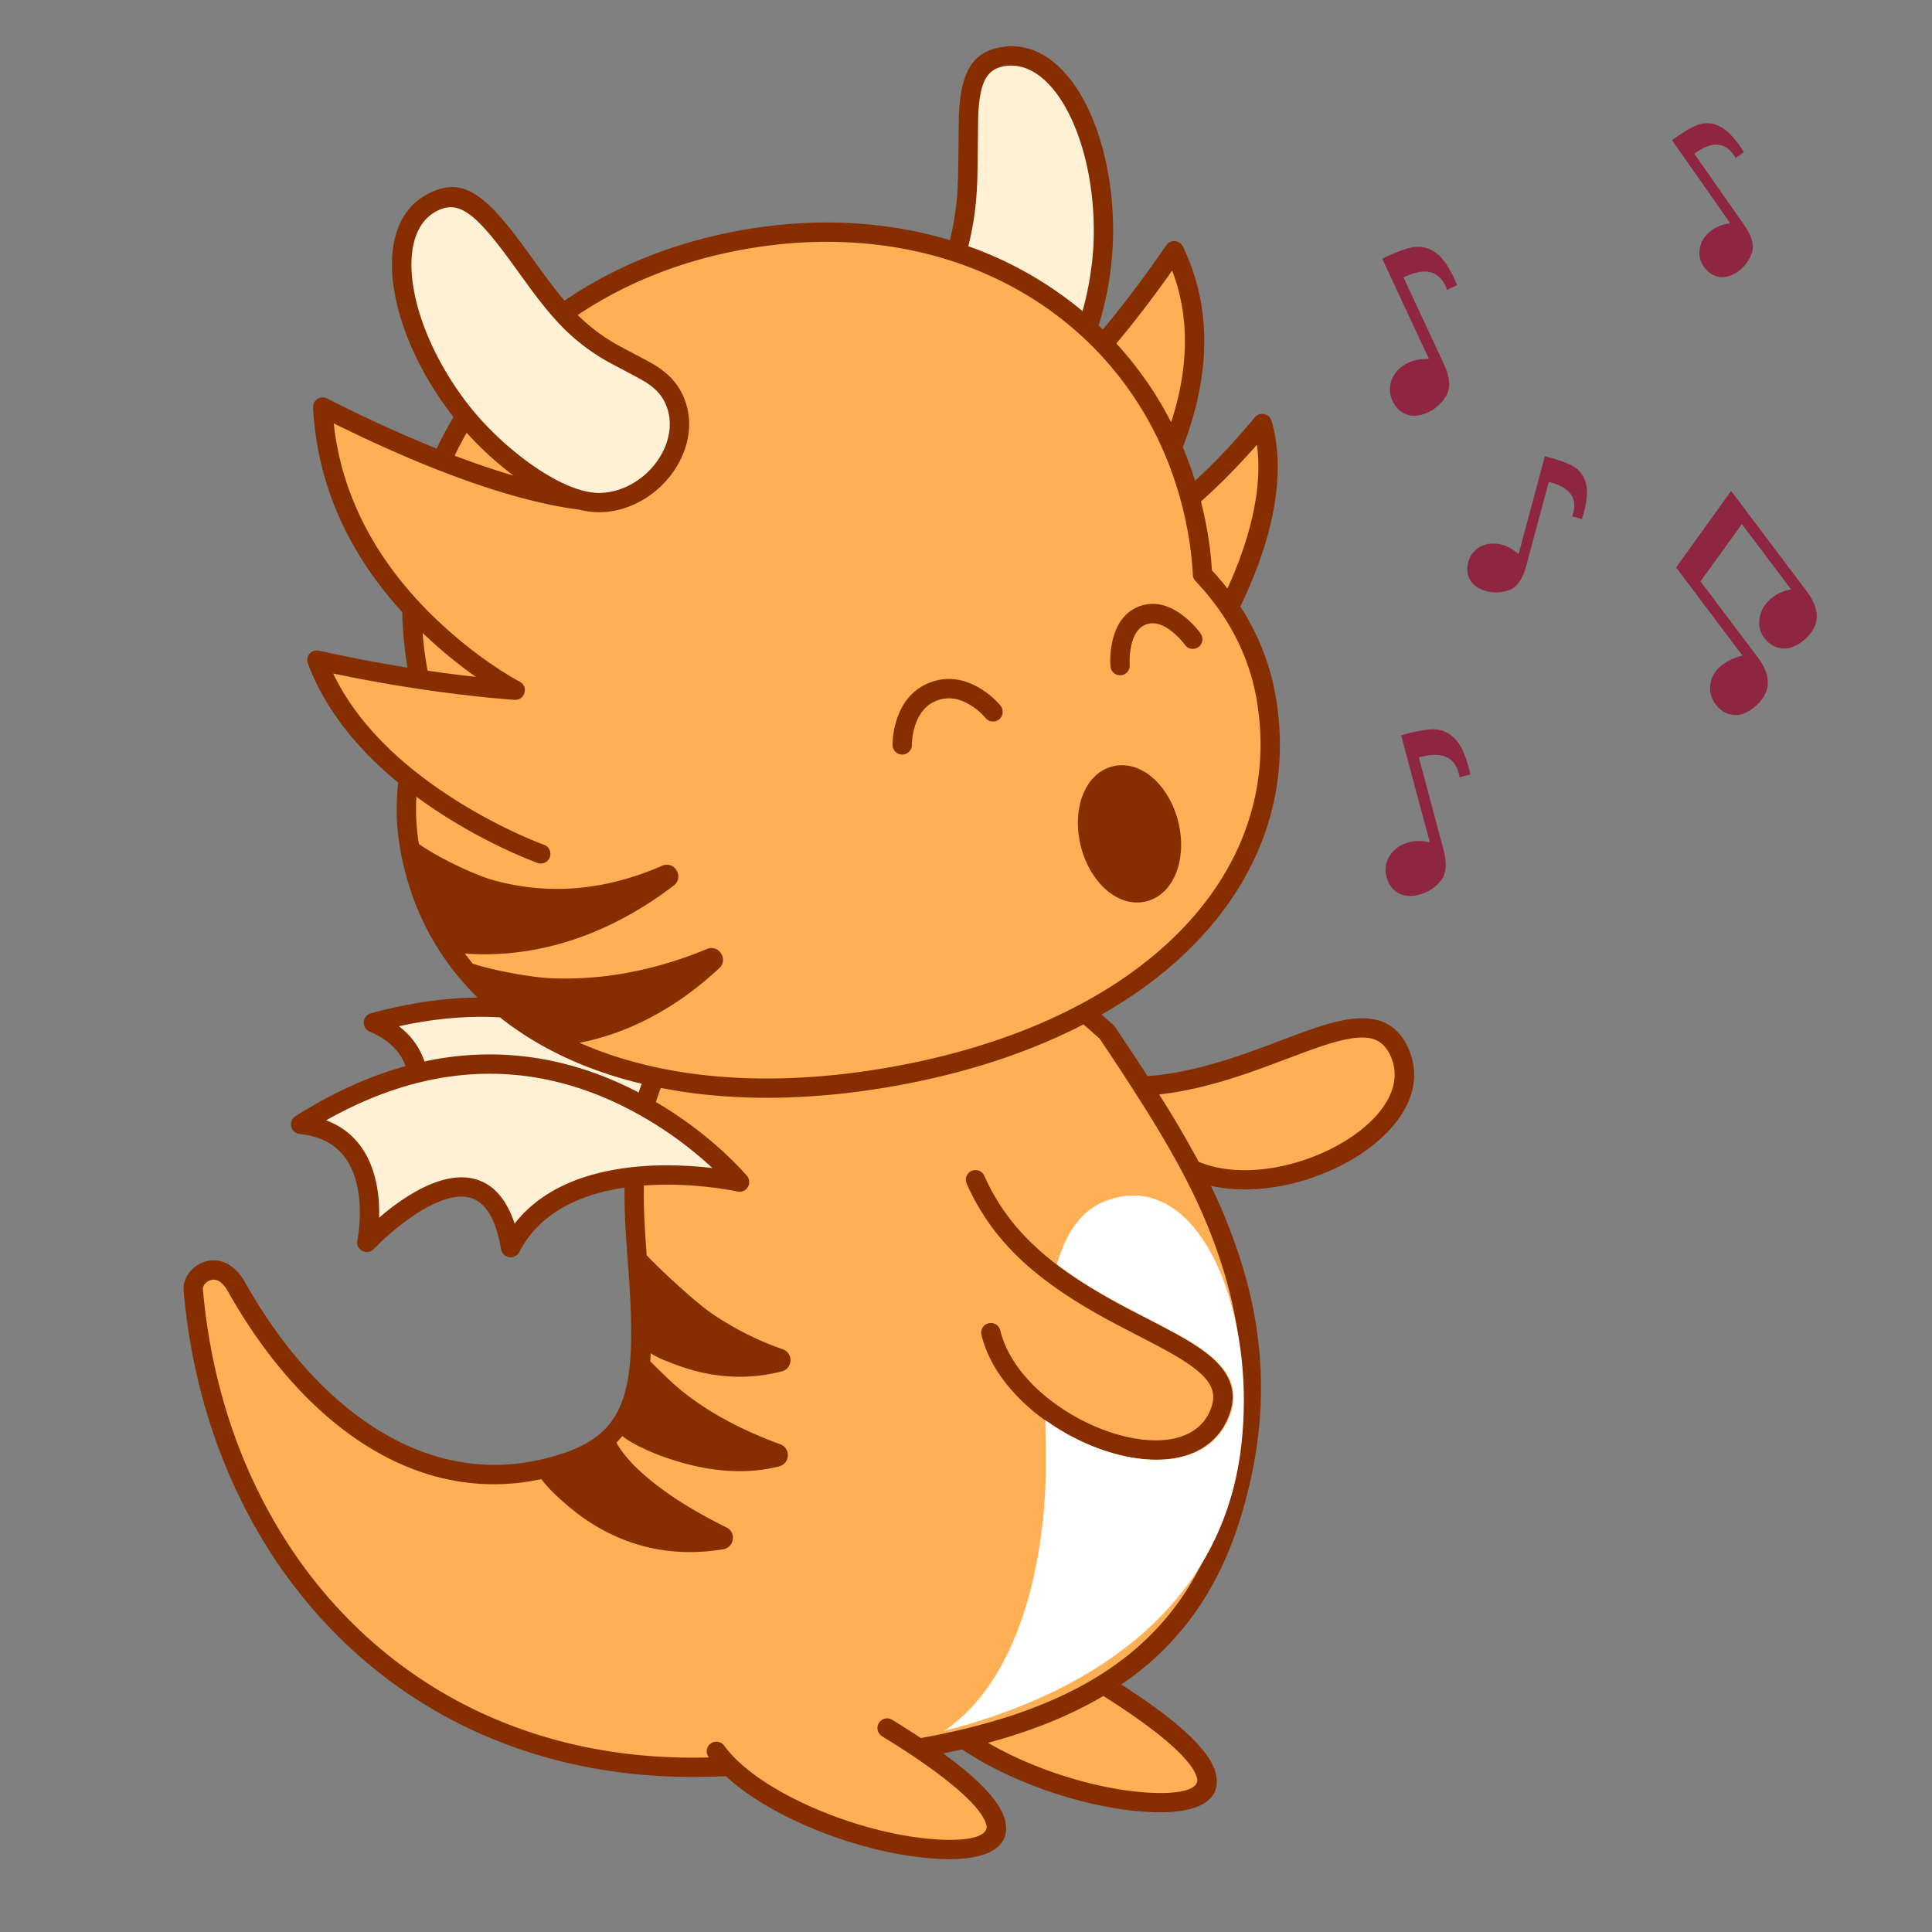 <svg data-id="162-ee67c9c8f75cfcb-music" xmlns="http://www.w3.org/2000/svg" viewBox="0 0 100 100"><rect x="0" y="0" width="100" height="100" fill="#808080" stroke="none"/><g fill="none" fill-rule="evenodd"><path fill="#ffaf54" d="M61.36 60.31c4.285 2.315 12.986-1.707 11.063-5.926-1.923-4.22-9.233 3.895-17.48 1.219-2.843 1.095 2.132 2.394 6.417 4.708zM56.825 87.02c15.188 9.288-4.577 7.053-8.833 1.212-.804-2.634 8.833-1.212 8.833-1.212z"/><path fill="#fff0d6" d="M40.17 62.46s-5.73-13.66-20.864-9.507c4.279 1.82 1.492 6.846 1.492 6.846s7.895-4.502 7.042 2.443c4.262-4.352 12.33.219 12.33.219z"/><path fill="#ffaf54" d="M36.718 91.464c-17.435.49-25.726-13.246-26.716-24.715-.067-.784 1.335-1.75 2.237-.144 2.43 4.325 8.184 11.324 16.058 9.383C40.517 72.974 23.5 55.462 42.75 48.59c5.859-2.091 11.218 1.818 14.552 4.848 5.013 7.467 9.637 14.817 6.37 25.161C60.405 88.943 49.67 91.1 36.718 91.464z"/><path fill="#fff0d6" d="M38.3 61.2s-9.476-11.384-22.729-2.983c4.623.488 3.43 6.107 3.43 6.107s6.23-6.615 7.447.275c2.801-5.408 11.851-3.4 11.851-3.4z"/><path fill="#ffaf54" d="M45.918 89.444c15.187 9.287-4.577 7.053-8.833 1.212-.804-2.634 8.833-1.212 8.833-1.212zM60.59 35.516c.605.543 6.421-7.956 4.746-13.595-4.042 4.916-7.976 6.92-7.976 6.92s7.075-8.308 3.42-15.861c-6.514 9.467-10.535 10.616-10.535 10.616z"/><path fill="#fff0d6" d="M57.105 12.455c.144-4.862-1.954-10.037-5.171-9.528-2.737.434-1.366 4.452-2.056 8.523-.691 4.072-2.397 4.923-2.074 6.959.414 2.617 3.969 3.708 6.2 2.227s3.047-6.351 3.1-8.181z"/><path fill="#ffaf54" d="M38.505 12.414C26.368 14.558 19.792 24.36 21.618 34.696c.129.73.301 1.44.514 2.133-.99 2.273-1.342 4.68-.918 7.08 1.538 8.704 10.737 14.355 24.947 11.845s20.916-10.971 19.378-19.675c-.424-2.4-1.58-4.54-3.288-6.338a17.77 17.77 0 0 0-.248-2.179C60.177 17.226 50.642 10.27 38.505 12.414z"/><path fill="#ffaf54" d="M28.014 44.205s-9.04-3.222-11.61-10.038c5.739 1.284 10.263 1.559 10.263 1.559s-9.45-4.9-9.962-14.655c10.372 5.256 14.517 4.862 14.517 4.862z"/><path fill="#fff0d6" d="M23.818 21.218c-2.974-3.849-4.319-9.27-1.417-10.748 2.469-1.258 4.146 2.843 6.674 5.687 2.527 2.843 4.832 2.573 5.768 4.41 1.203 2.361-1.032 5.333-3.707 5.446-2.675.114-6.198-3.347-7.318-4.795z"/><path fill="#872e00" fill-rule="nonzero" d="M57.606 12.47a16.886 16.886 0 0 1-.741 4.376l.22.211a59.666 59.666 0 0 0 3.279-4.36.5.5 0 0 1 .862.066c1.557 3.219 1.394 6.76-.005 10.385.238.562.45 1.14.637 1.734a32.744 32.744 0 0 0 3.088-3.277.5.5 0 0 1 .865.175c.785 2.641.101 6.028-1.546 9.474l-.068.142a12.295 12.295 0 0 1 1.822 4.585c1.169 6.628-2.2 12.66-9.001 16.533.207.18.414.365.622.554l.079.091.912 1.371c.267.404.52.793.763 1.17 1.546-.113 3.19-.514 5.051-1.164l.21-.073c.209-.075.424-.153.66-.24l1.66-.624.434-.159c.85-.308 1.464-.497 2.028-.614 1.68-.348 2.822.04 3.447 1.41 1.896 4.157-5.256 8.266-10.208 7.142.55 1.14.997 2.237 1.39 3.401 1.535 4.538 1.64 9.044.084 13.97-1.16 3.674-3.156 6.425-6.111 8.441 3.044 1.954 4.649 3.487 4.9 4.654.306 1.422-1.062 2.034-3.257 1.955-3.159-.113-7.192-1.433-9.886-3.253-.32.073-.647.144-.98.212 1.959 1.42 3.016 2.581 3.216 3.51.306 1.421-1.061 2.033-3.257 1.955-3.729-.133-8.678-1.95-11.202-4.285-.277.01-.558.018-.841.026-15.67.44-25.997-10.902-27.228-25.172-.055-.644.442-1.286 1.107-1.49.767-.233 1.548.14 2.064 1.059 3.634 6.467 9.248 10.683 15.502 9.141 4.103-1.011 4.808-2.954 4.385-9.25l-.144-2.023a33.957 33.957 0 0 1-.092-2.756c-.341.049-.676.113-1.001.19-2.07.495-3.6 1.51-4.45 3.147a.5.5 0 0 1-.936-.143c-.472-2.678-1.626-3.211-3.475-2.355-.565.262-1.159.646-1.756 1.116a14.37 14.37 0 0 0-.985.85l-.265.258a5.686 5.686 0 0 0-.108.11c-.346.368-.958.048-.853-.447l.035-.19c.024-.153.05-.357.068-.6.066-.849.01-1.691-.22-2.43-.41-1.313-1.302-2.12-2.873-2.285a.5.5 0 0 1-.215-.92c1.939-1.228 3.843-2.08 5.704-2.594-.289-.768-.888-1.371-1.866-1.787a.5.5 0 0 1 .063-.942c1.953-.536 3.795-.8 5.527-.819-2.084-2.042-3.467-4.632-4.002-7.663l-.065-.409a12.153 12.153 0 0 1-.042-3.053c-2.16-1.773-3.792-3.823-4.675-6.164a.5.5 0 0 1 .577-.665c1.553.348 3.087.638 4.578.876l.034.204a20.363 20.363 0 0 1-.307-3.077c-2.678-2.932-4.397-6.46-4.613-10.585a.5.5 0 0 1 .725-.472 72.26 72.26 0 0 0 5.67 2.597c.263-.558.555-1.102.874-1.63a15.792 15.792 0 0 1-.053-.07c-3.409-4.41-4.35-9.918-1.248-11.498 1.712-.872 2.845-.088 4.876 2.654l1.14 1.57.249.333c.216.286.42.545.618.786l.164.196c2.58-1.762 5.682-3.034 9.2-3.654 3.851-.68 7.5-.453 10.746.524a14.317 14.317 0 0 0 .406-2.817l.016-.447c.026-1.012.03-2.84.043-3.154.088-2.2.643-3.329 2.226-3.58 3.438-.544 5.915 4.466 5.75 10.037zm-1.528 40.554-.294.15c-2.722 1.366-5.925 2.411-9.55 3.05-4.45.785-8.512.778-12.03.087-.093.239-.178.482-.255.73l.293.175a20.524 20.524 0 0 1 3.256 2.456c.33.305.617.592.861.852l.268.296.038.045a.5.5 0 0 1-.493.808l-.15-.03a19.22 19.22 0 0 0-1.784-.245 17.89 17.89 0 0 0-2.91-.037l.004-.22c-.027 1.076.01 2.02.127 3.652l.01.178c.94.986 2.606 2.481 3.311 2.97a15.477 15.477 0 0 0 3.733 1.895c.56.195.527 1-.048 1.147-2.028.523-4 .27-5.792-.467-.118-.048-.609-.21-.991-.475-.005.142-.015.28-.027.414.402.415.979.964 1.208 1.17.75.675 1.72 1.354 2.931 1.992.785.413 1.648.794 2.59 1.137.555.201.516.998-.055 1.145a7.58 7.58 0 0 1-.734.15c-1.81.28-3.722-.054-5.593-.775-.121-.047-1.203-.473-1.791-.94a4.718 4.718 0 0 1-.307.337c.318.574.851 1.121 1.016 1.281 1.04 1.01 2.57 2.066 4.682 3.108.523.258.408 1.034-.167 1.13-2.824.47-5.272-.224-7.297-1.664-.442-.314-1.583-1.23-2.116-1.965-6.644 1.417-12.463-3.028-16.219-9.71-.297-.53-.61-.68-.9-.592-.238.073-.415.302-.402.447 1.188 13.778 11.108 24.677 26.19 24.259l-.01-.015a.5.5 0 1 1 .808-.589c1.827 2.507 7.36 4.72 11.322 4.863 1.625.058 2.347-.266 2.244-.746-.184-.851-1.75-2.309-4.756-4.208l-.642-.4a.5.5 0 1 1 .522-.853c.532.326 1.027.64 1.486.944 8.603-1.56 13.481-5.022 15.531-11.513 1.49-4.72 1.391-9.007-.077-13.348l-.105-.307c-1.07-3.053-2.565-5.719-5.516-10.163l-.572-.86-.262-.235a37.274 37.274 0 0 0-.586-.511zm1.03 34.76-.07.04c-1.685.988-3.644 1.774-5.898 2.385 2.484 1.447 5.892 2.495 8.577 2.59 1.626.059 2.348-.264 2.244-.745-.185-.86-1.784-2.34-4.854-4.27zm-6.82-27.177a.5.5 0 0 1 .66.253c1.233 2.765 3.347 4.639 6.73 6.496.258.142.517.28.815.437l1.574.816.666.355c.662.36 1.143.654 1.556.958 1.382 1.014 1.859 2.124 1.258 3.505-2.02 4.65-11.457.978-12.746-4.332a.5.5 0 0 1 .972-.235c1.1 4.528 9.312 7.724 10.857 4.168.387-.89.11-1.535-.933-2.3-.373-.274-.823-.549-1.454-.892l-.508-.272-1.928-1.003-.61-.328c-3.557-1.953-5.823-3.96-7.163-6.965a.5.5 0 0 1 .253-.66zM17.25 57.783l-.372.205.08.03c1.203.475 1.983 1.405 2.375 2.664l.093.333c.139.56.2 1.15.2 1.75l-.006.263.19-.161.279-.225c.653-.514 1.31-.939 1.954-1.237l.176-.079c1.987-.85 3.579-.327 4.365 1.855l.053.155.108-.137c1.038-1.256 2.522-2.073 4.347-2.508 1.628-.389 3.421-.452 5.234-.29l.395.04.153.018-.056-.052a19.53 19.53 0 0 0-3.097-2.336c-4.935-3.004-10.484-3.523-16.47-.288zm54.723-3.131c-.402-.883-1.067-1.11-2.334-.846-.452.093-.958.244-1.635.483l-.542.196-2.036.762-.652.233c-1.731.604-3.294 1.005-4.776 1.169a55.551 55.551 0 0 1 2.047 3.487c4.194 1.737 11.482-2.077 9.928-5.484zm-50.91-1.62-.416.088.068.051a3.803 3.803 0 0 1 1.257 1.77c3.922-.843 7.644-.188 11.085 1.606.05-.152.102-.303.158-.452-2.873-.69-5.348-1.856-7.334-3.435-1.509-.088-3.114.03-4.818.372zm17.53-40.14c-3.321.586-6.249 1.773-8.69 3.414A9.495 9.495 0 0 0 31.9 17.82l.208.114c.491.264 1.513.793 1.796.97.637.398 1.075.832 1.382 1.435 1.35 2.65-1.043 6.041-4.132 6.172a4.148 4.148 0 0 1-1.161-.13c-.59-.07-1.34-.202-2.258-.422l-.359-.088c-2.403-.61-5.298-1.674-8.72-3.288l-1.098-.528-.284-.14.041.35c.588 4.41 3.06 8.068 6.6 10.97.733.6 1.452 1.114 2.127 1.542.301.191.542.334.71.427l.143.078c.48.248.279.975-.26.943a21.042 21.042 0 0 1-.374-.027l-.836-.075c-.274-.026-.56-.056-.861-.089l-.94-.11-.879-.114a77.621 77.621 0 0 1-4.567-.76l-.933-.19.054.115c1.275 2.579 3.597 4.788 6.576 6.618a27.497 27.497 0 0 0 3.04 1.615c.344.155.656.288.931.397l.334.128a.5.5 0 1 1-.384.925l-.544-.215a22.444 22.444 0 0 1-.237-.1l-.512-.224a28.49 28.49 0 0 1-3.152-1.674 26.143 26.143 0 0 1-1.798-1.207c-.048.819-.005 1.637.13 2.447 1.175.824 3.062 1.658 3.88 1.881 2.694.738 5.617.597 8.702-.753.65-.285 1.169.597.604 1.027-3.05 2.322-6.158 3.386-9.087 3.536-.675.035-1.254.02-1.724-.024.134.18.272.357.414.53 1.215.394 3.151.712 4.011.75 2.532.113 5.26-.332 8.107-1.511.617-.256 1.128.538.638.993-2.378 2.213-4.884 3.407-7.239 3.861l.011-.002c4.176 1.852 9.682 2.39 16.06 1.267 13.28-2.342 20.545-10.174 18.973-19.085-.396-2.251-1.476-4.312-3.155-6.08a.5.5 0 0 1-.137-.319 17.266 17.266 0 0 0-.24-2.117C59.672 17.255 50.12 10.86 38.593 12.893zm22.392 29.639c.472 1.891-.197 3.76-1.651 4.122s-2.923-.973-3.394-2.864c-.472-1.891.197-3.76 1.652-4.122s2.922.973 3.393 2.864zm-10.211-6.873c.467.291.812.623 1.014.873a.5.5 0 0 1-.779.628 3.212 3.212 0 0 0-.764-.652c-.568-.355-1.145-.466-1.723-.256-.579.21-.948.667-1.156 1.303-.13.401-.17.773-.166.992a.5.5 0 1 1-1 .019c-.006-.32.044-.797.215-1.32.295-.905.862-1.605 1.765-1.934s1.786-.157 2.594.347zm-28.9-2.896.013.158c.05.551.123 1.106.222 1.665l.025.129c.545.08 1.083.152 1.613.217l.473.057.414.046-.218-.153a24.588 24.588 0 0 1-2.542-2.12zm39.387-.876c.402.313.703.656.882.908a.5.5 0 1 1-.816.578l-.067-.088a3.952 3.952 0 0 0-.613-.609c-.472-.368-.918-.503-1.319-.357s-.655.536-.78 1.12a3.74 3.74 0 0 0-.078.688v.174c0 .048.003.085.005.11a.5.5 0 1 1-.997.082 4.499 4.499 0 0 1 .092-1.262c.19-.888.632-1.566 1.416-1.852s1.56-.05 2.275.508zm3.795-8.868-.175.201a33.182 33.182 0 0 1-2.72 2.739c.126.491.234.995.325 1.507l.09.56c.054.372.096.746.127 1.12l.025.375-.125-.134c.33.349.64.708.928 1.077 1.207-2.637 1.799-5.202 1.545-7.302zm-42.43-12.104c-2.318 1.18-1.493 6.014 1.585 9.996 1.757 2.274 4.925 4.686 6.901 4.602 2.403-.102 4.28-2.761 3.283-4.72-.217-.423-.526-.731-1.02-1.04l-.345-.194c-.513-.28-1.37-.722-1.63-.872a10.508 10.508 0 0 1-2.702-2.199c-.274-.308-.547-.64-.838-1.015l-.347-.456-.92-1.266c-1.953-2.71-2.834-3.414-3.967-2.836zm1.53 11.488-.09.156c-.19.337-.367.679-.534 1.027 1.092.416 2.108.758 3.051 1.033a17.075 17.075 0 0 1-2.427-2.216zm36.514-8.399-.154.22a57.945 57.945 0 0 1-2.733 3.558 18.46 18.46 0 0 1 2.835 4.074c.875-2.695.981-5.3.108-7.706zM52.014 3.422c-.969.153-1.312.854-1.384 2.633l-.03 2.544c-.007.439-.016.83-.03 1.069-.035.667-.098 1.28-.198 1.867-.072.426-.156.827-.253 1.21a19.225 19.225 0 0 1 5.913 3.36c.337-1.215.54-2.515.575-3.664.15-5.031-2.024-9.426-4.593-9.019z"/><path fill="#fff" d="M64.204 75.17c-.975 7.258-6.539 12.162-15.332 14.42 4.039-2.74 5.264-9.131 5.264-13.855 0-.685-.016-1.44-.03-2.235 3.336 2.412 8.11 3.083 9.48-.069.6-1.38.124-2.49-1.258-3.505-.413-.303-.895-.597-1.557-.958l-.665-.354-1.574-.817a49.18 49.18 0 0 1-.815-.437c-1.144-.627-2.142-1.257-3.01-1.922.45-1.557 1.215-2.768 2.497-3.268 4.834-1.883 7.975 5.743 7 13z"/><g fill="#8e2541" fill-rule="nonzero"><path d="M73.477 46.304c.425-.114.787-.348 1.085-.701s.347-.91.144-1.667l-1.268-4.73c1.23-.354 1.934-.013 2.113 1.025l.557-.15c-.19-.827-.426-1.408-.71-1.741s-.617-.527-1-.577-1.007.048-1.876.298l1.482 5.53c-.41-.081-.763-.082-1.057-.003-.456.122-.793.355-1.011.7s-.275.711-.17 1.102.31.668.615.835.67.193 1.096.079zM73.917 21.343c.398-.186.714-.479.947-.879s.183-.955-.149-1.665l-2.07-4.436c1.149-.563 1.902-.35 2.258.64l.522-.243c-.33-.782-.664-1.313-1.002-1.592s-.699-.41-1.084-.394-.984.223-1.796.62l2.421 5.186c-.418-.008-.765.053-1.04.181-.428.2-.72.488-.875.865s-.147.749.024 1.115.421.604.751.715.694.073 1.093-.113zM76.939 30.597c.39.105.784.085 1.183-.059.4-.143.692-.562.878-1.256l1.162-4.336c1.14.283 1.542.877 1.208 1.782l.51.137c.23-.743.309-1.313.236-1.708-.072-.395-.248-.7-.529-.916-.28-.216-.822-.424-1.626-.624l-1.36 5.068c-.288-.252-.568-.414-.837-.486-.418-.112-.792-.082-1.123.091s-.545.439-.641.797c-.096.358-.06.673.105.945s.444.46.834.565zM89.953 14.056c.33-.232.568-.546.715-.944.146-.399.013-.892-.4-1.48l-2.575-3.676c.948-.692 1.662-.619 2.141.218l.432-.303c-.422-.653-.808-1.079-1.157-1.277-.35-.199-.697-.26-1.042-.184-.345.077-.853.358-1.523.846l3.012 4.297c-.38.06-.683.17-.911.33-.355.248-.572.555-.652.92-.08.365-.014.7.199 1.003.213.303.477.478.792.526s.638-.044.969-.276zM90.7 36.682c.972-.732 1.06-1.625.266-2.68l-2.948-3.912 2.14-2.965 2.55 3.385a2.188 2.188 0 0 0-.957.405c-.358.27-.578.609-.662 1.017s-.005.77.233 1.087.534.495.885.536.697-.066 1.035-.321c.96-.723 1.048-1.602.268-2.637l-3.908-5.187-2.846 3.963 3.439 4.564a2.73 2.73 0 0 0-1.025.456c-.364.274-.576.607-.637.999s.03.747.27 1.066.532.5.875.543.683-.064 1.022-.319z"/></g></g></svg>